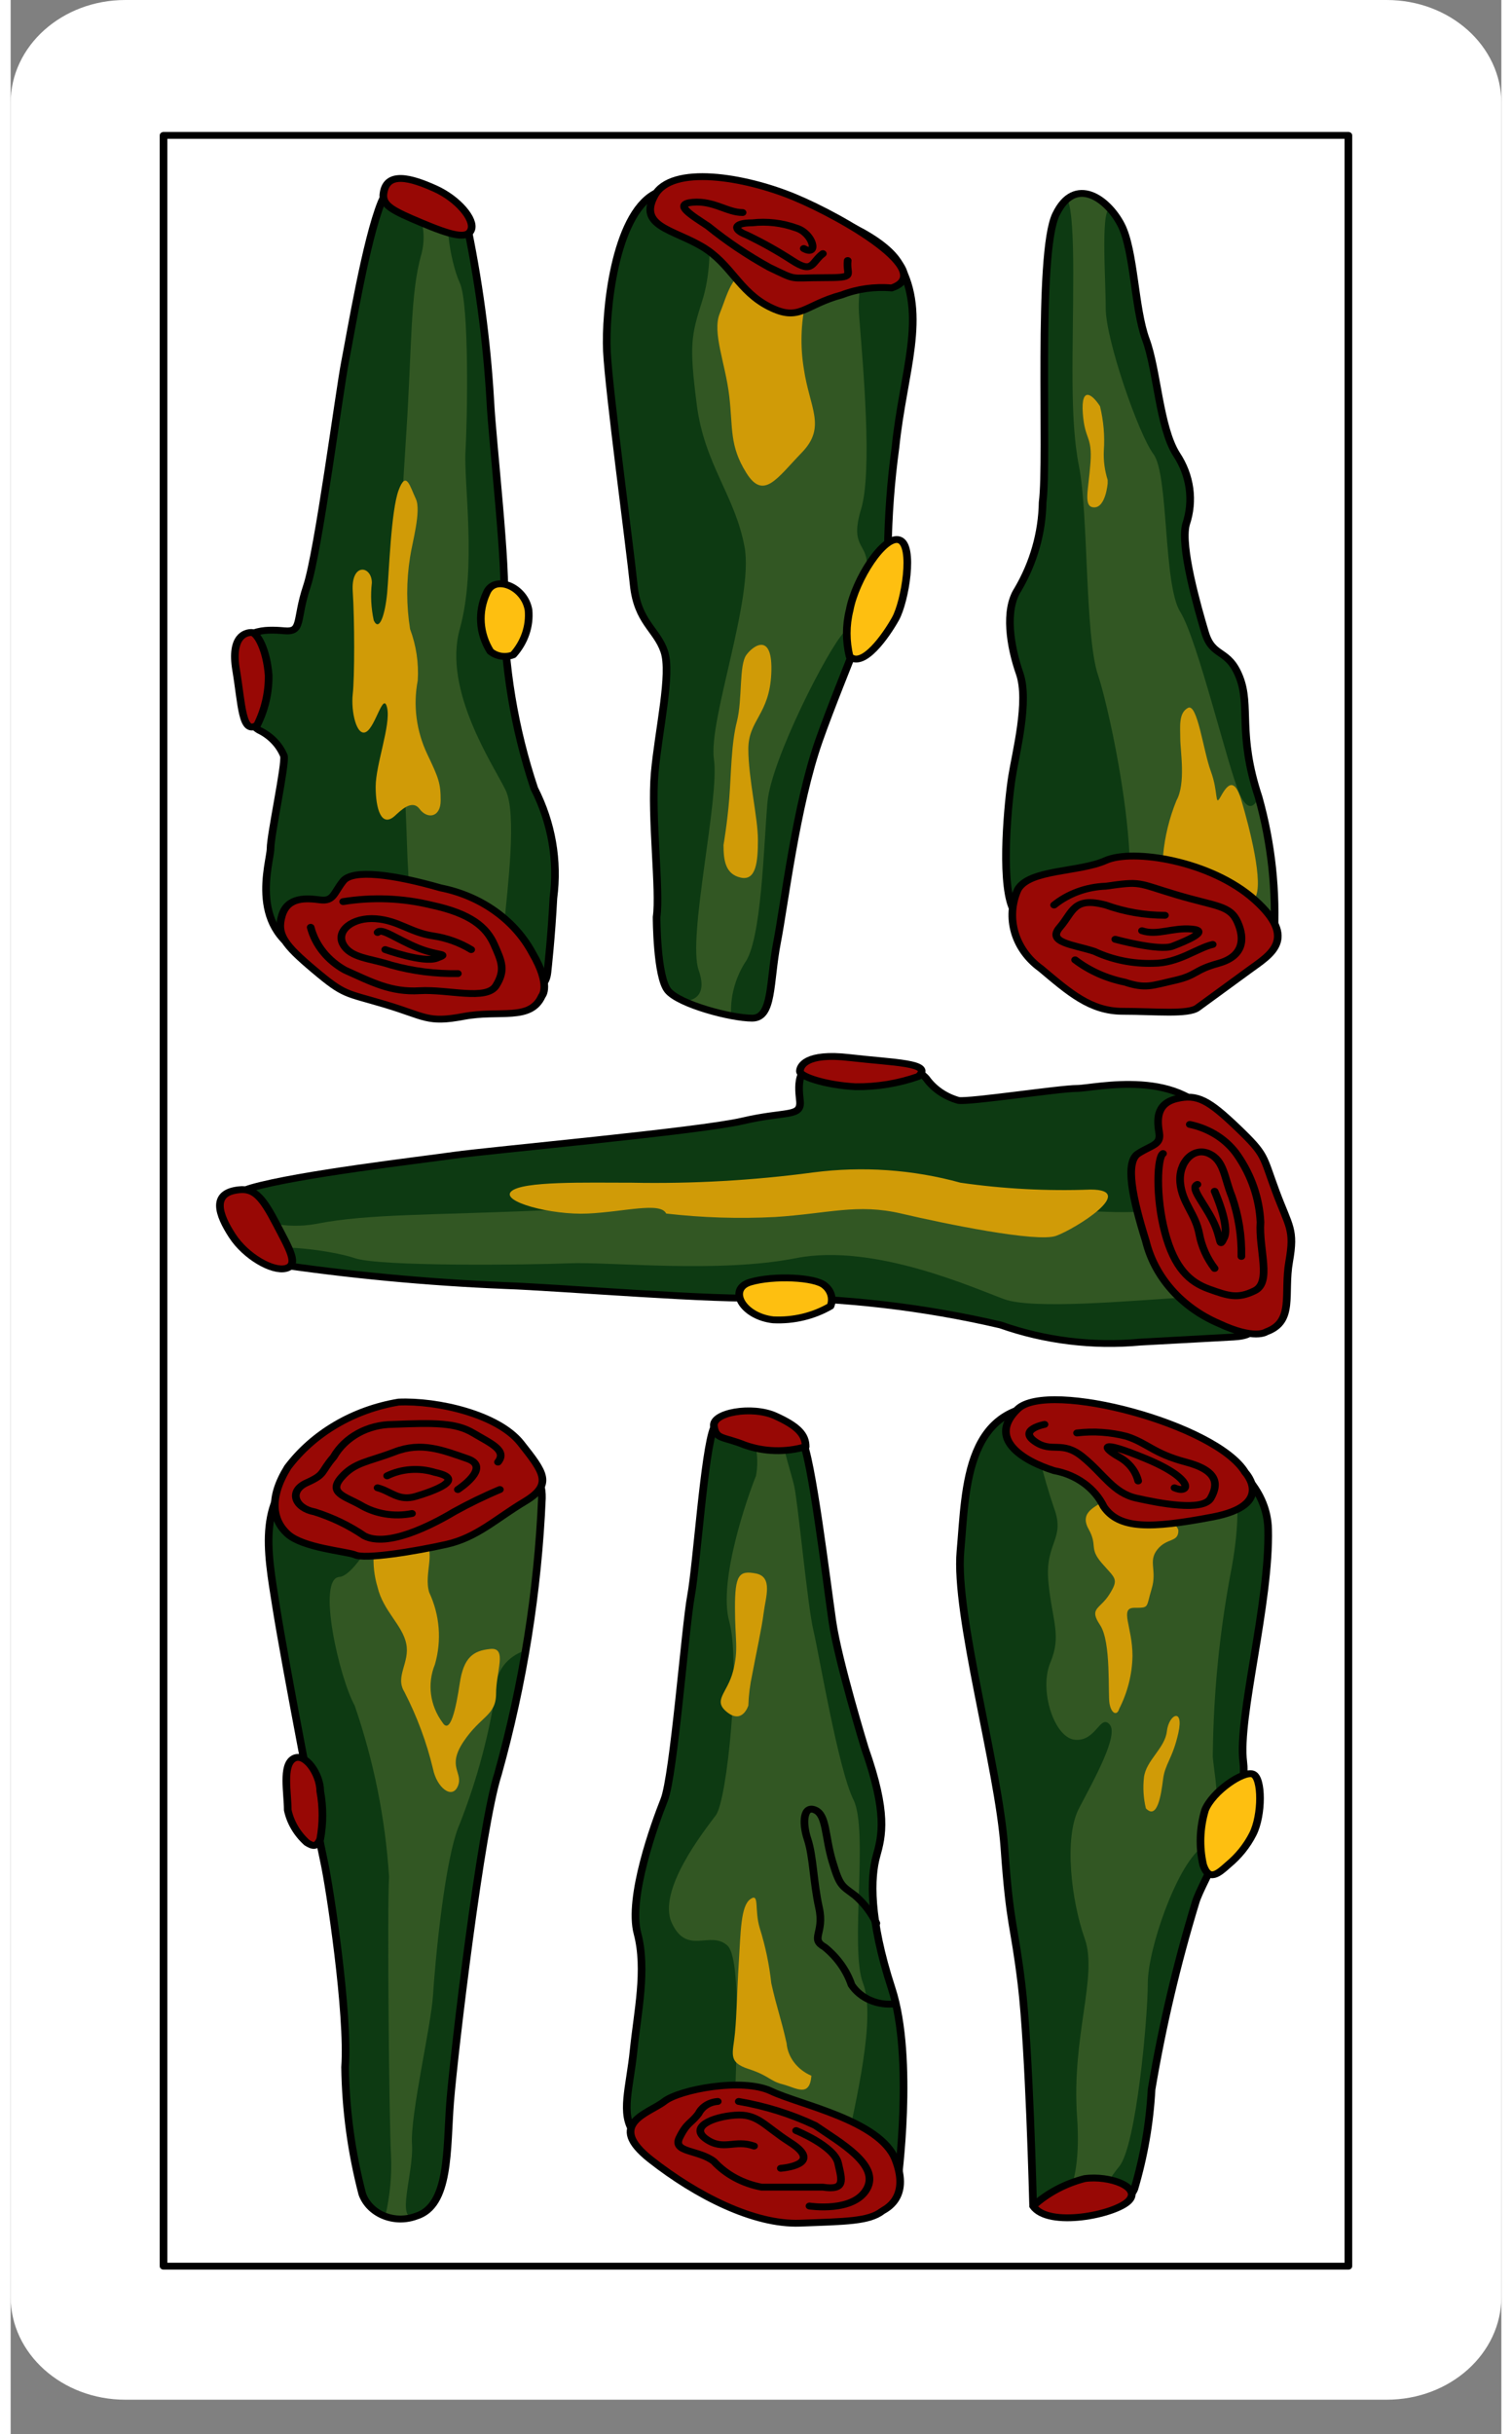 <?xml version="1.0" encoding="UTF-8"?>
<svg xmlns="http://www.w3.org/2000/svg" xmlns:xlink="http://www.w3.org/1999/xlink" width="261px" height="420px" viewBox="0 0 261 426" version="1.1">
<rect x="0" y="0" width="261" height="426" fill="#808080" stroke="none"/>
<g id="surface1">
<path style=" stroke:none;fill-rule:nonzero;fill:rgb(100%,100%,100%);fill-opacity:1;" d="M 20.078 0 L 240.922 0 C 252.012 0 261 8.059 261 18 L 261 402 C 261 411.941 252.012 420 240.922 420 L 20.078 420 C 8.988 420 0 411.941 0 402 L 0 18 C 0 8.059 8.988 0 20.078 0 Z M 20.078 0 "/>
<path style=" stroke:none;fill-rule:nonzero;fill:rgb(19.608%,34.118%,13.725%);fill-opacity:1;" d="M 179.02 385.801 C 179.02 385.801 178.352 358.5 177.012 347.398 C 175.672 336.301 175.004 337.5 174 323.398 C 172.996 309.301 165.301 282.602 166.305 271.5 C 167.309 260.398 166.973 244.5 184.039 246 C 201.105 247.5 219.844 254.699 220.176 267.602 C 220.512 280.5 214.824 300.602 215.828 308.398 C 216.832 316.199 208.465 329.398 207.461 333 C 204.188 343.758 201.621 354.676 199.766 365.699 C 199.449 371.578 198.441 377.41 196.754 383.102 C 195.75 385.801 188.387 390 179.02 385.801 Z M 179.02 385.801 "/>
<path style=" stroke:none;fill-rule:nonzero;fill:rgb(5.098%,22.745%,7.059%);fill-opacity:1;" d="M 191.066 387 C 193.406 385.199 196.086 384.602 196.754 383.102 C 198.441 377.41 199.449 371.578 199.766 365.699 C 201.621 354.676 204.188 343.758 207.461 333 C 208.465 329.398 217.164 315.898 215.828 308.398 C 214.488 300.898 220.848 280.5 220.176 267.602 C 219.875 262.727 217.18 258.223 212.816 255.301 C 212.816 255.301 216.496 259.199 213.82 274.199 C 211.688 285.199 210.57 296.336 210.473 307.5 C 210.809 311.398 212.816 320.102 208.465 323.398 C 204.117 326.699 199.098 341.102 199.098 347.102 C 199.098 353.102 197.09 375.602 194.078 379.199 C 191.066 382.801 188.723 388.5 191.066 387 Z M 178.352 246.301 C 167.309 248.398 167.641 261.602 166.305 271.5 C 164.965 281.398 172.996 309.602 174 323.398 C 175.004 337.199 175.672 336.301 177.012 347.398 C 178.352 358.5 179.02 385.801 179.02 385.801 L 183.035 387 C 183.035 387 187.719 384.602 186.715 370.5 C 185.711 356.398 190.395 345.898 188.055 339.301 C 185.711 332.699 184.375 321.602 187.051 316.5 C 189.727 311.398 194.078 303.602 192.402 301.801 C 190.73 300 190.062 304.801 186.379 304.5 C 182.699 304.199 180.023 295.801 182.031 291 C 184.039 286.199 182.367 283.801 181.695 276.898 C 181.027 270 184.707 269.398 182.699 264 C 180.738 258.211 179.285 252.293 178.352 246.301 Z M 178.352 246.301 "/>
<path style="fill:none;stroke-width:0.4;stroke-linecap:round;stroke-linejoin:round;stroke:rgb(0%,0%,0%);stroke-opacity:1;stroke-miterlimit:4;" d="M 53.5 128.6 C 53.5 128.6 53.3 119.5 52.9 115.799 C 52.5 112.1 52.3 112.5 52 107.799 C 51.7 103.1 49.4 94.201 49.7 90.5 C 50 86.799 49.9 81.5 55 82 C 60.1 82.5 65.7 84.9 65.8 89.201 C 65.9 93.5 64.2 100.201 64.5 102.799 C 64.8 105.4 62.3 109.799 62 111 C 61.022 114.586 60.255 118.225 59.7 121.9 C 59.606 123.859 59.304 125.803 58.8 127.701 C 58.5 128.6 56.299 130 53.5 128.6 Z M 53.5 128.6 " transform="matrix(3.346,0,0,3,0,0)"/>
<path style="fill-rule:nonzero;fill:rgb(59.608%,3.137%,1.961%);fill-opacity:1;stroke-width:0.4;stroke-linecap:round;stroke-linejoin:round;stroke:rgb(0%,0%,0%);stroke-opacity:1;stroke-miterlimit:4;" d="M 53.5 128.701 C 54.248 127.944 55.178 127.393 56.2 127.1 C 57.5 126.9 59.2 127.6 58.5 128.4 C 57.8 129.201 54.3 130 53.5 128.701 Z M 53.5 128.701 " transform="matrix(3.346,0,0,3,0,0)"/>
<path style="fill-rule:nonzero;fill:rgb(99.608%,74.902%,6.275%);fill-opacity:1;stroke-width:0.4;stroke-linecap:round;stroke-linejoin:round;stroke:rgb(0%,0%,0%);stroke-opacity:1;stroke-miterlimit:4;" d="M 62.4 108.799 C 62.185 107.74 62.22 106.645 62.499 105.6 C 62.9 104.5 64.5 103.299 65 103.5 C 65.5 103.701 65.5 105.9 65 107 C 64.691 107.681 64.249 108.293 63.7 108.799 C 63.2 109.299 62.7 109.799 62.4 108.799 Z M 62.4 108.799 " transform="matrix(3.346,0,0,3,0,0)"/>
<path style=" stroke:none;fill-rule:nonzero;fill:rgb(81.569%,60.784%,2.745%);fill-opacity:1;" d="M 194.078 299.102 C 195.57 296.18 196.367 293.012 196.418 289.801 C 196.418 284.699 194.078 281.398 196.754 281.398 C 199.43 281.398 198.762 281.398 199.766 278.102 C 200.77 274.801 199.098 273.301 200.77 271.199 C 202.441 269.102 204.449 270 204.449 267.898 C 204.449 265.801 193.406 261.301 191.734 262.5 C 190.062 263.699 187.051 264.602 188.723 267.602 C 190.395 270.602 188.723 270.898 191.066 273.602 C 193.406 276.301 194.078 276.301 192.402 279 C 190.73 281.699 188.723 281.398 190.73 284.398 C 192.738 287.398 192.07 296.398 192.402 298.199 C 192.738 300 193.742 300.301 194.078 299.102 Z M 198.762 316.5 C 198.336 314.727 198.223 312.906 198.426 311.102 C 198.762 308.102 202.109 306 202.441 303 C 202.777 300 205.453 298.801 204.449 303.301 C 203.445 307.801 202.109 308.699 201.773 311.398 C 201.438 314.102 200.77 318.602 198.762 316.5 Z M 198.762 316.5 "/>
<path style="fill-rule:nonzero;fill:rgb(59.608%,3.137%,1.961%);fill-opacity:1;stroke-width:0.4;stroke-linecap:round;stroke-linejoin:round;stroke:rgb(0%,0%,0%);stroke-opacity:1;stroke-miterlimit:4;" d="M 64.6 85.9 C 64.6 85.9 66.2 87.799 62.9 88.5 C 59.6 89.201 58 89.201 57.2 87.9 C 56.73 86.815 55.759 86.031 54.6 85.799 C 52.9 85.201 51.1 83.9 52.7 82.201 C 54.3 80.5 63.099 83.1 64.6 85.9 Z M 64.6 85.9 " transform="matrix(3.346,0,0,3,0,0)"/>
<path style="fill:none;stroke-width:0.4;stroke-linecap:round;stroke-linejoin:round;stroke:rgb(0%,0%,0%);stroke-opacity:1;stroke-miterlimit:4;" d="M 54.1 83.1 C 54.1 83.1 52.7 83.4 53.6 84.1 C 54.501 84.799 55 84 56.1 85 C 57.2 86 57.7 87.1 58.9 87.4 C 60.1 87.701 62.4 88.201 62.799 87.4 C 63.2 86.6 63.2 85.799 61.5 85.299 C 59.8 84.799 59.5 84.201 58.4 83.799 C 57.557 83.553 56.671 83.484 55.8 83.6 " transform="matrix(3.346,0,0,3,0,0)"/>
<path style="fill:none;stroke-width:0.4;stroke-linecap:round;stroke-linejoin:round;stroke:rgb(0%,0%,0%);stroke-opacity:1;stroke-miterlimit:4;" d="M 59 86.4 C 58.87 85.816 58.509 85.311 58 85 C 57.2 84.5 56.8 83.9 59.4 85.1 C 62 86.299 61.7 87.201 60.9 86.799 " transform="matrix(3.346,0,0,3,0,0)"/>
<path style=" stroke:none;fill-rule:nonzero;fill:rgb(19.608%,34.118%,13.725%);fill-opacity:1;" d="M 61.57 384 C 59.672 376.719 58.66 369.277 58.559 361.801 C 59.227 352.5 55.879 330.301 54.875 325.801 C 53.875 321.301 48.184 291.898 46.512 281.398 C 44.84 270.898 43.164 262.5 51.867 255.602 C 60.566 248.699 93.359 247.801 93.023 262.199 C 92.324 278.496 89.742 294.68 85.328 310.5 C 82.316 319.801 77.629 359.398 76.961 367.801 C 76.293 376.199 76.961 386.102 70.938 387.898 C 69.125 388.57 67.082 388.531 65.301 387.789 C 63.523 387.051 62.168 385.676 61.57 384 Z M 61.57 384 "/>
<path style=" stroke:none;fill-rule:nonzero;fill:rgb(5.098%,22.745%,7.059%);fill-opacity:1;" d="M 70.938 387.898 C 76.961 385.5 76.293 376.199 76.961 367.801 C 77.629 359.398 82.316 319.801 85.328 310.5 C 87.465 303.41 89.031 296.191 90.012 288.898 C 86.945 289.918 84.93 292.566 84.992 295.5 C 83.789 303.574 81.66 311.516 78.633 319.199 C 75.957 325.199 74.285 343.801 73.949 349.199 C 73.617 354.602 69.934 370.199 70.27 375.301 C 70.605 380.398 67.258 389.102 70.938 387.898 Z M 65.25 251.102 C 60.566 248.102 54.543 253.5 51.867 255.602 C 43.164 262.5 45.172 270.898 46.512 281.398 C 47.852 291.898 53.539 321 54.875 325.801 C 56.215 330.602 59.227 352.5 58.559 361.801 C 58.66 369.277 59.672 376.719 61.57 384 C 62.332 385.695 63.762 387.082 65.586 387.898 C 66.422 384.352 66.762 380.723 66.59 377.102 C 66.254 371.102 65.918 333.602 66.254 328.5 C 65.609 318.316 63.586 308.246 60.23 298.5 C 57.555 293.699 53.539 276.301 57.555 276 C 61.57 275.699 71.609 255.898 65.25 251.102 Z M 65.25 251.102 "/>
<path style="fill:none;stroke-width:0.4;stroke-linecap:round;stroke-linejoin:round;stroke:rgb(0%,0%,0%);stroke-opacity:1;stroke-miterlimit:4;" d="M 18.4 128 C 17.833 125.573 17.531 123.092 17.5 120.6 C 17.7 117.5 16.699 110.1 16.399 108.6 C 16.101 107.1 14.4 97.299 13.9 93.799 C 13.4 90.299 12.9 87.5 15.501 85.201 C 18.1 82.9 27.901 82.6 27.8 87.4 C 27.591 92.832 26.82 98.227 25.5 103.5 C 24.6 106.6 23.199 119.799 23 122.6 C 22.8 125.4 23 128.701 21.2 129.299 C 20.658 129.523 20.048 129.51 19.515 129.263 C 18.984 129.017 18.579 128.559 18.4 128 Z M 18.4 128 " transform="matrix(3.346,0,0,3,0,0)"/>
<path style="fill-rule:nonzero;fill:rgb(59.608%,3.137%,1.961%);fill-opacity:1;stroke-width:0.4;stroke-linecap:round;stroke-linejoin:round;stroke:rgb(0%,0%,0%);stroke-opacity:1;stroke-miterlimit:4;" d="M 15.501 107.5 C 14.986 106.979 14.638 106.318 14.5 105.6 C 14.5 104.6 14.2 103 14.8 102.6 C 15.4 102.201 16.2 103.5 16.2 104.5 C 16.353 105.427 16.353 106.372 16.2 107.299 C 16 107.799 15.801 107.701 15.501 107.5 Z M 15.501 107.5 " transform="matrix(3.346,0,0,3,0,0)"/>
<path style=" stroke:none;fill-rule:nonzero;fill:rgb(81.569%,60.784%,2.745%);fill-opacity:1;" d="M 63.578 271.801 C 63.43 273.82 63.656 275.848 64.246 277.801 C 65.25 282 68.598 284.398 69.266 287.699 C 69.934 291 67.258 293.398 68.93 296.102 C 71.152 300.422 72.836 304.949 73.949 309.602 C 74.621 312.898 77.297 315 78.301 312.602 C 79.305 310.199 76.293 309.301 79.305 304.801 C 82.316 300.301 84.992 300.301 84.992 296.398 C 84.992 292.5 87 288.301 83.988 288.602 C 80.977 288.898 79.305 290.102 78.633 294.602 C 77.965 299.102 76.961 303.602 75.625 301.5 C 73.398 298.484 72.902 294.699 74.285 291.301 C 75.492 287.113 75.141 282.688 73.281 278.699 C 72.277 275.398 74.621 271.5 72.277 269.398 C 70.969 268.102 68.941 267.598 67.074 268.113 C 65.207 268.629 63.844 270.066 63.578 271.801 Z M 63.578 271.801 "/>
<path style="fill-rule:nonzero;fill:rgb(59.608%,3.137%,1.961%);fill-opacity:1;stroke-width:0.4;stroke-linecap:round;stroke-linejoin:round;stroke:rgb(0%,0%,0%);stroke-opacity:1;stroke-miterlimit:4;" d="M 18 90.701 C 17.5 90.5 15.3 90.299 14.5 89.5 C 13.7 88.701 13.5 87.4 14.5 85.6 C 15.848 83.609 17.937 82.241 20.3 81.799 C 22.301 81.701 25.5 82.5 26.7 84.201 C 27.901 85.9 28.4 86.6 26.9 87.6 C 25.4 88.6 24.4 89.701 22.8 90.1 C 21.2 90.5 18.5 91 18 90.701 Z M 18 90.701 " transform="matrix(3.346,0,0,3,0,0)"/>
<path style="fill:none;stroke-width:0.4;stroke-linecap:round;stroke-linejoin:round;stroke:rgb(0%,0%,0%);stroke-opacity:1;stroke-miterlimit:4;" d="M 25.6 86.9 C 24.775 87.286 23.975 87.721 23.199 88.201 C 22.001 89 19.7 90.299 18.5 89.6 C 17.712 89.001 16.835 88.529 15.9 88.201 C 14.901 88 14.5 87 15.501 86.5 C 16.5 86 16.2 85.9 16.9 85 C 17.498 83.837 18.693 83.104 20 83.1 C 22.2 83 23.3 83 24.2 83.6 C 25.1 84.201 26 84.6 25.5 85.299 " transform="matrix(3.346,0,0,3,0,0)"/>
<path style="fill:none;stroke-width:0.4;stroke-linecap:round;stroke-linejoin:round;stroke:rgb(0%,0%,0%);stroke-opacity:1;stroke-miterlimit:4;" d="M 23.4 86.9 C 23.4 86.9 25.2 85.6 23.9 85.1 C 22.601 84.6 21.5 84.1 20.1 84.701 C 18.7 85.299 18 85.299 17.299 86.201 C 16.6 87.1 17.5 87.299 18.3 87.799 C 19.094 88.328 20.07 88.508 21 88.299 " transform="matrix(3.346,0,0,3,0,0)"/>
<path style="fill:none;stroke-width:0.4;stroke-linecap:round;stroke-linejoin:round;stroke:rgb(0%,0%,0%);stroke-opacity:1;stroke-miterlimit:4;" d="M 19.2 86.799 C 19.9 87 20.3 87.6 21.2 87.299 C 22.1 87 23.9 86.299 22.2 85.9 C 21.376 85.612 20.468 85.684 19.7 86.1 " transform="matrix(3.346,0,0,3,0,0)"/>
<path style=" stroke:none;fill-rule:nonzero;fill:rgb(19.608%,34.118%,13.725%);fill-opacity:1;" d="M 155.262 382.199 C 155.262 382.199 158.273 360.301 154.258 348 C 150.242 335.699 150.578 328.5 151.582 324.898 C 152.586 321.301 153.59 317.398 149.574 306 C 149.574 306 144.887 290.699 143.883 283.801 C 142.879 276.898 140.203 254.699 138.531 252 C 136.859 249.301 124.812 246 123.137 249.898 C 121.465 253.801 120.125 273.898 119.125 279.301 C 118.121 284.699 116.113 310.801 114.438 315 C 112.766 319.199 108.082 332.102 109.754 338.398 C 111.426 344.699 109.754 352.199 109.086 358.801 C 108.414 365.398 106.742 369.898 109.086 373.199 C 111.426 376.5 143.883 389.102 155.262 382.199 Z M 155.262 382.199 "/>
<path style=" stroke:none;fill-rule:nonzero;fill:rgb(5.098%,22.745%,7.059%);fill-opacity:1;" d="M 127.152 381 C 119.125 375.898 110.09 374.699 109.086 373.199 C 108.082 371.699 108.082 365.398 109.086 358.801 C 110.09 352.199 111.762 345 109.754 338.398 C 107.746 331.801 112.766 318.898 114.438 315 C 116.113 311.102 117.785 285 119.125 279.301 C 120.461 273.602 121.129 253.801 123.137 249.898 C 125.145 246 126.484 246.301 128.156 248.102 C 130.332 251.117 131.164 254.758 130.5 258.301 C 129.16 261.602 123.809 276.602 125.816 283.801 C 127.824 291 125.48 315 123.473 317.699 C 121.465 320.398 113.102 330.898 115.777 336.602 C 118.453 342.301 122.469 337.801 125.48 340.5 C 128.492 343.199 126.484 367.801 126.82 371.398 C 127.152 375 129.16 382.5 127.152 381 Z M 135.52 249.898 C 136.523 248.699 137.863 251.102 138.531 252 C 139.199 252.898 143.215 277.199 143.883 283.801 C 144.555 290.398 149.574 306 149.574 306 C 153.59 317.398 152.586 321.602 151.582 324.898 C 150.578 328.199 150.578 335.699 154.258 348 C 157.938 360.301 155.262 382.199 155.262 382.199 C 152.199 383.727 148.723 384.457 145.223 384.301 C 145.223 384.301 144.555 384.301 146.227 376.199 C 147.898 368.102 151.582 353.102 149.238 347.102 C 146.895 341.102 150.242 320.398 147.566 315 C 144.887 309.602 141.543 289.5 140.539 285.301 C 139.535 281.102 137.863 263.102 137.191 260.102 C 136.523 257.102 134.18 250.801 135.52 249.898 Z M 135.52 249.898 "/>
<path style="fill:none;stroke-width:0.4;stroke-linecap:round;stroke-linejoin:round;stroke:rgb(0%,0%,0%);stroke-opacity:1;stroke-miterlimit:4;" d="M 46.4 127.4 C 46.4 127.4 47.3 120.1 46.1 116 C 44.9 111.9 45 109.5 45.3 108.299 C 45.6 107.1 45.9 105.799 44.7 102 C 44.7 102 43.299 96.9 42.999 94.6 C 42.699 92.299 41.9 84.9 41.4 84 C 40.901 83.1 37.3 82 36.799 83.299 C 36.3 84.6 35.899 91.299 35.601 93.1 C 35.301 94.9 34.701 103.6 34.2 105 C 33.7 106.4 32.3 110.701 32.8 112.799 C 33.3 114.9 32.8 117.4 32.6 119.6 C 32.4 121.799 31.9 123.299 32.6 124.4 C 33.3 125.5 42.999 129.701 46.4 127.4 Z M 46.4 127.4 " transform="matrix(3.346,0,0,3,0,0)"/>
<path style="fill-rule:nonzero;fill:rgb(59.608%,3.137%,1.961%);fill-opacity:1;stroke-width:0.4;stroke-linecap:round;stroke-linejoin:round;stroke:rgb(0%,0%,0%);stroke-opacity:1;stroke-miterlimit:4;" d="M 41.6 84.4 C 40.555 84.742 39.423 84.707 38.4 84.299 C 37.3 83.799 36.9 84 36.799 83.201 C 36.7 82.4 38.8 82 40 82.6 C 41.201 83.201 41.6 83.701 41.6 84.4 Z M 41.6 84.4 " transform="matrix(3.346,0,0,3,0,0)"/>
<path style="fill:none;stroke-width:0.4;stroke-linecap:round;stroke-linejoin:round;stroke:rgb(0%,0%,0%);stroke-opacity:1;stroke-miterlimit:4;" d="M 46.3 116.9 C 45.382 117.031 44.475 116.596 44 115.799 C 43.741 114.953 43.256 114.194 42.6 113.6 C 41.801 113.1 42.6 112.799 42.3 111.299 C 42 109.799 42 108.299 41.7 107.299 C 41.4 106.299 41.501 105.299 42.101 105.6 C 42.699 105.9 42.6 107.1 42.999 108.6 C 43.4 110.1 43.5 110 44.2 110.6 C 44.668 111.056 45.041 111.6 45.3 112.201 " transform="matrix(3.346,0,0,3,0,0)"/>
<path style=" stroke:none;fill-rule:nonzero;fill:rgb(81.569%,60.784%,2.745%);fill-opacity:1;" d="M 140.203 363.301 C 137.723 362.234 136.062 360.062 135.855 357.602 C 134.852 353.102 134.18 351.602 133.176 347.102 C 132.824 343.852 132.152 340.641 131.168 337.5 C 130.164 334.199 131.168 331.199 129.496 332.398 C 127.824 333.602 127.824 338.102 127.488 343.5 C 127.152 348.898 127.152 352.199 126.82 355.801 C 126.484 359.398 125.48 360.898 129.16 362.102 C 132.844 363.301 132.844 364.199 135.184 364.801 C 137.527 365.398 139.871 367.199 140.203 363.301 Z M 129.16 298.5 C 129.219 296.688 129.445 294.879 129.832 293.102 C 130.5 289.5 131.504 285 131.84 282.301 C 132.172 279.602 133.512 276 130.5 275.398 C 127.488 274.801 126.82 275.699 126.82 281.398 C 126.82 287.102 127.488 288.602 126.484 292.5 C 125.48 296.398 122.805 297.602 125.48 299.699 C 128.156 301.801 129.16 298.5 129.16 298.5 Z M 129.16 298.5 "/>
<path style="fill-rule:nonzero;fill:rgb(59.608%,3.137%,1.961%);fill-opacity:1;stroke-width:0.4;stroke-linecap:round;stroke-linejoin:round;stroke:rgb(0%,0%,0%);stroke-opacity:1;stroke-miterlimit:4;" d="M 45.6 129 C 45.7 128.9 47.1 128.299 46.3 126 C 45.5 123.701 41.3 122.799 39.8 122 C 38.3 121.201 35.001 121.9 34.2 122.6 C 33.4 123.299 31.1 123.9 33.5 126 C 35.899 128.1 38.9 129.799 41.3 129.701 C 43.7 129.6 44.9 129.6 45.6 129 Z M 45.6 129 " transform="matrix(3.346,0,0,3,0,0)"/>
<path style="fill:none;stroke-width:0.4;stroke-linecap:round;stroke-linejoin:round;stroke:rgb(0%,0%,0%);stroke-opacity:1;stroke-miterlimit:4;" d="M 41.801 128.701 C 41.801 128.701 44.1 129.1 44.8 127.701 C 45.5 126.299 43.4 125 42.101 124 C 40.843 123.337 39.495 122.866 38.1 122.6 " transform="matrix(3.346,0,0,3,0,0)"/>
<path style="fill:none;stroke-width:0.4;stroke-linecap:round;stroke-linejoin:round;stroke:rgb(0%,0%,0%);stroke-opacity:1;stroke-miterlimit:4;" d="M 41.1 124.299 C 41.1 124.299 43.1 125.201 43.299 126.201 C 43.5 127.201 43.7 127.799 42.5 127.6 L 39.3 127.6 C 38.321 127.398 37.439 126.87 36.799 126.1 C 36 125.4 34.6 125.6 35.001 124.701 C 35.4 123.799 35.601 123.9 36 123.299 C 36.181 122.902 36.564 122.634 37 122.6 " transform="matrix(3.346,0,0,3,0,0)"/>
<path style="fill:none;stroke-width:0.4;stroke-linecap:round;stroke-linejoin:round;stroke:rgb(0%,0%,0%);stroke-opacity:1;stroke-miterlimit:4;" d="M 40.3 126.5 C 41.201 126.4 42.2 126 40.8 125 C 39.4 124 39.1 123.299 37.9 123.4 C 36.7 123.5 35.5 124.1 36.4 124.799 C 37.3 125.5 37.9 124.799 38.9 125.201 " transform="matrix(3.346,0,0,3,0,0)"/>
<path style=" stroke:none;fill-rule:nonzero;fill:rgb(19.608%,34.118%,13.725%);fill-opacity:1;" d="M 221.18 164.398 C 221.684 156.027 220.781 147.633 218.504 139.5 C 214.824 128.398 217.164 123.602 215.156 118.5 C 213.148 113.398 210.473 115.199 209.133 110.699 C 207.797 106.199 204.785 95.699 205.789 91.801 C 207.191 87.672 206.582 83.203 204.117 79.5 C 201.105 74.699 200.77 64.801 198.762 59.398 C 196.754 54 196.754 43.801 194.41 39.301 C 192.07 34.801 186.379 30.602 183.035 37.5 C 179.688 44.398 181.695 80.398 180.691 87.898 C 180.605 93.234 179.117 98.477 176.344 103.199 C 174 106.801 175.004 113.102 176.676 117.898 C 178.352 122.699 176.008 131.699 175.34 135.898 C 174.668 140.102 173.332 153.602 175.34 158.699 C 177.348 163.801 213.82 172.199 221.18 164.398 Z M 221.18 164.398 "/>
<path style=" stroke:none;fill-rule:nonzero;fill:rgb(5.098%,22.745%,7.059%);fill-opacity:1;" d="M 191.398 165.301 C 185.055 166.176 178.742 163.578 175.34 158.699 C 173.332 153.602 175.004 140.398 175.34 135.898 C 175.672 131.398 178.016 122.398 176.676 117.898 C 175.34 113.398 174 106.801 176.344 103.199 C 179.117 98.477 180.605 93.234 180.691 87.898 C 181.695 80.398 179.688 44.398 183.035 37.5 C 183.305 36.48 183.883 35.543 184.707 34.801 C 184.707 34.801 186.047 33.602 186.047 47.699 C 186.047 61.801 185.375 73.199 187.051 81.602 C 188.723 90 188.055 111.301 190.395 118.199 C 192.738 125.102 201.105 163.801 191.398 165.301 Z M 192.738 36.602 C 193.613 37.309 194.199 38.258 194.41 39.301 C 196.754 43.801 197.09 54 198.762 59.398 C 200.434 64.801 201.105 74.699 204.117 79.5 C 206.582 83.203 207.191 87.672 205.789 91.801 C 204.785 95.699 207.797 106.199 209.133 110.699 C 210.473 115.199 212.816 113.398 215.156 118.5 C 217.5 123.602 214.824 128.398 218.504 139.5 C 218.504 139.5 217.164 143.398 215.156 138.898 C 213.148 134.398 207.797 111.898 204.785 107.102 C 201.773 102.301 202.777 83.102 200.102 79.5 C 197.422 75.898 191.734 59.398 191.734 54 C 191.734 48.602 190.73 35.398 192.738 36.602 Z M 192.738 36.602 "/>
<path style="fill:none;stroke-width:0.4;stroke-linecap:round;stroke-linejoin:round;stroke:rgb(0%,0%,0%);stroke-opacity:1;stroke-miterlimit:4;" d="M 66.1 54.799 C 66.25 52.009 65.981 49.211 65.3 46.5 C 64.2 42.799 64.9 41.201 64.3 39.5 C 63.7 37.799 62.9 38.4 62.499 36.9 C 62.1 35.4 61.2 31.9 61.5 30.6 C 61.919 29.224 61.737 27.734 61.001 26.5 C 60.1 24.9 60 21.6 59.4 19.799 C 58.8 18 58.8 14.6 58.1 13.1 C 57.4 11.6 55.699 10.201 54.7 12.5 C 53.7 14.799 54.3 26.799 54 29.299 C 53.974 31.078 53.529 32.826 52.7 34.4 C 52 35.6 52.3 37.701 52.8 39.299 C 53.3 40.9 52.6 43.9 52.4 45.299 C 52.2 46.701 51.8 51.201 52.4 52.9 C 53 54.6 63.9 57.4 66.1 54.799 Z M 66.1 54.799 " transform="matrix(3.346,0,0,3,0,0)"/>
<path style=" stroke:none;fill-rule:nonzero;fill:rgb(81.569%,60.784%,2.745%);fill-opacity:1;" d="M 201.773 149.699 C 202.074 146.422 202.859 143.191 204.117 140.102 C 205.789 137.102 204.785 131.398 204.785 129.301 C 204.785 127.199 204.449 124.801 206.125 123.898 C 207.797 123 208.801 131.398 210.137 135 C 211.477 138.602 210.809 141.301 211.812 139.5 C 212.816 137.699 214.152 135.602 215.492 140.102 C 216.832 144.602 219.508 154.801 217.836 157.199 M 192.07 84.602 L 192.07 84 C 191.547 82.344 191.32 80.621 191.398 78.898 C 191.582 76.285 191.355 73.66 190.73 71.102 C 189.391 69 187.383 67.5 187.719 72.301 C 188.055 77.102 189.391 76.199 189.059 81 C 188.723 85.801 187.719 88.801 189.727 88.801 C 191.734 88.801 192.07 84.602 192.07 84.602 Z M 192.07 84.602 "/>
<path style="fill-rule:nonzero;fill:rgb(59.608%,3.137%,1.961%);fill-opacity:1;stroke-width:0.4;stroke-linecap:round;stroke-linejoin:round;stroke:rgb(0%,0%,0%);stroke-opacity:1;stroke-miterlimit:4;" d="M 62.1 58.799 L 64.8 56.6 C 65.9 55.701 67.4 54.799 65.1 52.5 C 62.799 50.201 58.7 49.5 57.3 50.201 C 55.9 50.9 53.3 50.701 52.7 51.9 C 52.047 53.53 52.533 55.396 53.901 56.5 C 55.399 57.9 56.5 59 58.2 59 C 59.9 59 61.601 59.201 62.1 58.799 Z M 62.1 58.799 " transform="matrix(3.346,0,0,3,0,0)"/>
<path style="fill:none;stroke-width:0.4;stroke-linecap:round;stroke-linejoin:round;stroke:rgb(0%,0%,0%);stroke-opacity:1;stroke-miterlimit:4;" d="M 54.6 52.799 C 55.345 52.13 56.299 51.741 57.3 51.701 C 59.2 51.4 58.9 51.5 61.001 52.201 C 63.099 52.9 63.8 52.799 64.2 53.799 C 64.6 54.799 64.5 55.799 63.2 56.201 C 61.899 56.6 62.1 56.9 60.9 57.201 C 59.7 57.5 59.4 57.701 58.3 57.299 C 57.341 57.082 56.449 56.637 55.699 56 " transform="matrix(3.346,0,0,3,0,0)"/>
<path style="fill:none;stroke-width:0.4;stroke-linecap:round;stroke-linejoin:round;stroke:rgb(0%,0%,0%);stroke-opacity:1;stroke-miterlimit:4;" d="M 62.9 55.1 C 62.1 55.299 61.1 56.201 59.8 56.201 C 58.723 56.24 57.655 55.999 56.7 55.5 C 55.6 55.1 54.201 55 54.9 54.1 C 55.6 53.201 55.6 52.299 57.3 52.799 C 58.286 53.194 59.338 53.397 60.401 53.4 " transform="matrix(3.346,0,0,3,0,0)"/>
<path style="fill:none;stroke-width:0.4;stroke-linecap:round;stroke-linejoin:round;stroke:rgb(0%,0%,0%);stroke-opacity:1;stroke-miterlimit:4;" d="M 57.8 54.799 C 57.8 54.799 60.1 55.5 60.8 55.201 C 61.5 54.9 62.799 54.299 61.8 54.201 C 60.8 54.1 60 54.6 59.2 54.299 " transform="matrix(3.346,0,0,3,0,0)"/>
<path style=" stroke:none;fill-rule:nonzero;fill:rgb(19.608%,34.118%,13.725%);fill-opacity:1;" d="M 113.102 160.5 C 113.77 156 112.098 142.801 112.766 135.301 C 113.434 127.801 115.777 117.898 114.438 114 C 113.102 110.102 109.754 108.898 109.086 102.301 C 108.414 95.699 104.734 68.398 104.398 61.5 C 104.066 54.602 105.738 37.801 112.766 33.898 C 119.793 30 147.566 37.5 152.586 46.5 C 157.605 55.5 156.266 65.102 154.926 78.301 C 154.109 84.273 153.664 90.281 153.59 96.301 C 153.59 100.199 145.559 118.199 141.543 129.602 C 137.527 141 135.52 158.102 134.18 165 C 132.844 171.898 133.512 178.199 129.832 178.199 C 126.148 178.199 117.117 175.801 115.109 173.398 C 113.102 171 113.102 160.5 113.102 160.5 Z M 113.102 160.5 "/>
<path style=" stroke:none;fill-rule:nonzero;fill:rgb(5.098%,22.745%,7.059%);fill-opacity:1;" d="M 126.148 177.898 L 129.832 177.898 C 133.512 177.898 132.844 171.301 134.18 164.699 C 135.52 158.102 137.527 141 141.543 129.301 C 145.559 117.602 153.59 99.898 153.59 96 C 153.664 89.984 154.109 83.973 154.926 78 C 156.266 64.801 160.617 55.199 155.598 46.199 C 155.262 45.898 152.25 45.602 151.914 45 C 151.582 44.398 147.898 47.102 148.57 55.5 C 149.238 63.898 150.91 82.5 148.902 89.102 C 146.895 95.699 149.906 95.102 149.906 98.699 C 149.762 102.945 148.379 107.082 145.891 110.699 C 143.215 113.398 133.176 132.898 132.508 140.398 C 131.84 147.898 131.504 164.699 128.492 168.602 C 126.762 171.445 125.949 174.664 126.148 177.898 Z M 117.785 33 C 116.043 32.723 114.254 33.043 112.766 33.898 C 105.738 37.801 104.398 54.602 104.398 61.5 C 104.398 68.398 108.414 96 109.086 102.301 C 109.754 108.602 113.102 110.398 114.438 114 C 115.777 117.602 113.102 128.102 112.766 135.301 C 112.43 142.5 113.77 156 113.102 160.5 C 112.43 165 113.102 170.699 115.109 173.398 L 117.785 175.199 C 117.785 175.199 122.469 175.5 120.461 169.801 C 118.453 164.102 124.141 139.801 123.137 132.898 C 122.133 126 130.164 104.699 128.492 95.699 C 126.82 86.699 121.465 81.301 120.125 70.801 C 118.789 60.301 119.125 58.801 121.129 52.5 C 123.137 46.199 123.137 33.898 117.785 33 Z M 117.785 33 "/>
<path style="fill:none;stroke-width:0.4;stroke-linecap:round;stroke-linejoin:round;stroke:rgb(0%,0%,0%);stroke-opacity:1;stroke-miterlimit:4;" d="M 33.8 53.5 C 34 52 33.5 47.6 33.7 45.1 C 33.9 42.6 34.6 39.299 34.2 38 C 33.8 36.701 32.8 36.299 32.6 34.1 C 32.4 31.9 31.3 22.799 31.2 20.5 C 31.1 18.201 31.6 12.6 33.7 11.299 C 35.8 10 45 12.4 46.5 15.4 C 48.001 18.4 46.7 21.701 46.3 26.1 C 46.056 28.091 45.923 30.094 45.9 32.1 C 45.9 33.4 43.5 39.4 42.3 43.201 C 41.1 47 40.5 52.701 40.1 55 C 39.7 57.299 39.9 59.4 38.8 59.4 C 37.7 59.4 35.001 58.6 34.401 57.799 C 33.8 57 33.8 53.5 33.8 53.5 Z M 33.8 53.5 " transform="matrix(3.346,0,0,3,0,0)"/>
<path style="fill-rule:nonzero;fill:rgb(99.608%,74.902%,6.275%);fill-opacity:1;stroke-width:0.4;stroke-linecap:round;stroke-linejoin:round;stroke:rgb(0%,0%,0%);stroke-opacity:1;stroke-miterlimit:4;" d="M 43.9 38.299 C 43.702 37.411 43.702 36.49 43.9 35.6 C 44.2 33.799 45.7 31.201 46.5 31.5 C 47.3 31.799 46.8 35.1 46.3 36.1 C 45.8 37.1 44.6 39 43.9 38.299 Z M 43.9 38.299 " transform="matrix(3.346,0,0,3,0,0)"/>
<path style=" stroke:none;fill-rule:nonzero;fill:rgb(81.569%,60.784%,2.745%);fill-opacity:1;" d="M 124.812 147.898 C 124.812 147.898 125.48 144 125.816 139.801 C 126.148 135.602 126.148 130.199 127.152 126.301 C 128.156 122.398 127.488 116.398 128.828 114.602 C 130.164 112.801 133.512 110.699 133.176 117.898 C 132.844 125.102 129.16 126 129.16 131.102 C 129.16 136.199 130.836 143.102 130.836 147 C 130.836 150.898 130.5 154.199 127.824 153.602 C 125.145 153 124.812 150.602 124.812 147.898 Z M 139.199 52.801 C 138.348 56.656 138.234 60.613 138.867 64.5 C 139.871 71.398 142.879 74.699 138.531 79.199 C 134.18 83.699 131.84 87.602 128.828 82.801 C 125.816 78 126.484 75 125.816 69.301 C 125.145 63.602 122.805 58.199 124.141 54.898 C 125.48 51.602 126.148 48 129.496 47.102 C 132.844 46.199 139.199 52.801 139.199 52.801 Z M 139.199 52.801 "/>
<path style="fill-rule:nonzero;fill:rgb(59.608%,3.137%,1.961%);fill-opacity:1;stroke-width:0.4;stroke-linecap:round;stroke-linejoin:round;stroke:rgb(0%,0%,0%);stroke-opacity:1;stroke-miterlimit:4;" d="M 46.1 16.799 C 45.214 16.712 44.32 16.85 43.5 17.201 C 41.501 17.799 41.3 18.799 39.7 17.9 C 38.1 17 37.7 15.4 36.199 14.4 C 34.701 13.4 32.8 13.201 33.7 11.4 C 34.6 9.6 38.4 10.299 41 11.5 C 43.599 12.701 48.5 15.9 46.1 16.799 Z M 46.1 16.799 " transform="matrix(3.346,0,0,3,0,0)"/>
<path style="fill:none;stroke-width:0.4;stroke-linecap:round;stroke-linejoin:round;stroke:rgb(0%,0%,0%);stroke-opacity:1;stroke-miterlimit:4;" d="M 43.8 15.201 C 43.7 16.1 44.3 16.201 42.5 16.201 C 40.7 16.201 41.201 16.4 39.7 15.6 C 38.562 14.9 37.491 14.096 36.499 13.201 C 35.7 12.6 34.6 11.9 35.7 11.799 C 36.799 11.701 37.5 12.4 38.3 12.4 " transform="matrix(3.346,0,0,3,0,0)"/>
<path style="fill:none;stroke-width:0.4;stroke-linecap:round;stroke-linejoin:round;stroke:rgb(0%,0%,0%);stroke-opacity:1;stroke-miterlimit:4;" d="M 42.5 14.799 C 41.9 15.299 42 16 40.901 15.201 C 40.136 14.646 39.334 14.145 38.5 13.701 C 37.8 13.4 37.8 13 38.8 13 C 39.58 12.902 40.372 13.005 41.1 13.299 C 42 13.6 42.3 15 41.501 14.5 " transform="matrix(3.346,0,0,3,0,0)"/>
<path style=" stroke:none;fill-rule:nonzero;fill:rgb(19.608%,34.118%,13.725%);fill-opacity:1;" d="M 94.027 169.801 C 94.027 169.801 94.695 163.801 95.031 157.199 C 95.898 150.645 94.742 144.004 91.684 138 C 88.18 127.484 86.375 116.574 86.332 105.602 C 87 100.199 84.324 77.102 83.988 70.199 C 83.363 59.422 81.91 48.699 79.637 38.102 C 78.301 35.699 67.594 28.801 64.914 35.398 C 62.238 42 59.562 58.199 58.559 63.301 C 57.555 68.398 53.875 96.602 51.867 102.602 C 49.859 108.602 51.195 110.699 47.852 110.398 C 44.504 110.102 40.152 110.102 39.82 114.898 C 39.484 119.699 40.488 126 43.5 127.801 C 45.516 128.773 47.062 130.375 47.852 132.301 C 48.184 133.801 45.508 146.102 45.508 148.5 C 45.508 150.898 41.156 163.199 52.871 167.699 C 64.582 172.199 75.289 175.5 83.32 174 C 91.352 172.5 93.023 172.199 94.027 169.801 Z M 94.027 169.801 "/>
<path style=" stroke:none;fill-rule:nonzero;fill:rgb(5.098%,22.745%,7.059%);fill-opacity:1;" d="M 63.242 171.301 L 52.871 167.699 C 41.156 163.199 45.508 150.602 45.508 148.5 C 45.508 146.398 48.184 133.801 47.852 132.301 C 47.062 130.375 45.516 128.773 43.5 127.801 C 40.488 126 39.82 119.398 39.82 114.898 C 39.82 110.398 44.504 110.398 47.852 110.398 C 51.195 110.398 49.859 108.602 51.867 102.602 C 53.875 96.602 57.555 68.398 58.559 63.301 C 59.562 58.199 62.238 41.699 64.914 35.398 C 65.309 33.973 66.637 32.902 68.262 32.699 C 71.645 35.777 73.035 40.191 71.941 44.398 C 69.934 51.301 70.27 60.602 69.266 75.898 C 68.262 91.199 66.59 120.898 67.926 128.102 C 69.266 135.301 69.266 147.602 69.602 152.398 C 69.934 157.199 68.93 173.102 63.242 171.301 Z M 77.965 36.301 C 78.969 36.602 79.305 37.801 79.637 38.102 C 81.91 48.699 83.363 59.422 83.988 70.199 C 84.324 77.102 87 100.199 86.332 105.602 C 86.375 116.574 88.18 127.484 91.684 138 C 94.742 144.004 95.898 150.645 95.031 157.199 C 94.695 163.801 94.027 169.801 94.027 169.801 C 94.027 169.801 91.352 172.801 84.992 174 C 84.992 174 85.66 169.801 86.332 162.602 C 87 155.398 88.672 142.5 86.664 138.301 C 84.656 134.102 75.625 120.898 78.633 110.102 C 81.645 99.301 79.305 84.602 79.637 78.898 C 79.973 73.199 80.309 53.102 78.633 49.5 C 76.961 45.898 75.289 36 77.965 36.301 Z M 77.965 36.301 "/>
<path style="fill:none;stroke-width:0.4;stroke-linecap:round;stroke-linejoin:round;stroke:rgb(0%,0%,0%);stroke-opacity:1;stroke-miterlimit:4;" d="M 28.1 56.6 C 28.1 56.6 28.3 54.6 28.4 52.4 C 28.659 50.215 28.314 48.001 27.4 46 C 26.353 42.495 25.813 38.858 25.8 35.201 C 26 33.4 25.2 25.701 25.1 23.4 C 24.913 19.807 24.479 16.233 23.799 12.701 C 23.4 11.9 20.2 9.6 19.4 11.799 C 18.6 14 17.8 19.4 17.5 21.1 C 17.2 22.799 16.101 32.201 15.501 34.201 C 14.901 36.201 15.3 36.9 14.3 36.799 C 13.3 36.701 12 36.701 11.9 38.299 C 11.8 39.9 12.1 42 13 42.6 C 13.602 42.924 14.065 43.458 14.3 44.1 C 14.4 44.6 13.6 48.701 13.6 49.5 C 13.6 50.299 12.3 54.4 15.801 55.9 C 19.3 57.4 22.5 58.5 24.9 58 C 27.3 57.5 28 58 28.1 56.6 Z M 28.1 56.6 " transform="matrix(3.346,0,0,3,0,0)"/>
<path style="fill-rule:nonzero;fill:rgb(99.608%,74.902%,6.275%);fill-opacity:1;stroke-width:0.4;stroke-linecap:round;stroke-linejoin:round;stroke:rgb(0%,0%,0%);stroke-opacity:1;stroke-miterlimit:4;" d="M 26.3 38.201 C 26.887 37.466 27.173 36.536 27.1 35.6 C 26.9 34.201 25.3 33.5 24.9 34.6 C 24.443 35.704 24.516 36.957 25.1 38 C 25.423 38.302 25.896 38.38 26.3 38.201 Z M 26.3 38.201 " transform="matrix(3.346,0,0,3,0,0)"/>
<path style="fill-rule:nonzero;fill:rgb(59.608%,3.137%,1.961%);fill-opacity:1;stroke-width:0.4;stroke-linecap:round;stroke-linejoin:round;stroke:rgb(0%,0%,0%);stroke-opacity:1;stroke-miterlimit:4;" d="M 12.9 42.299 C 13.307 41.388 13.512 40.398 13.5 39.4 C 13.4 37.9 12.9 36.9 12.6 36.9 C 12.3 36.9 11.5 37.1 11.8 39.1 C 12.1 41.1 12.1 42.9 12.9 42.299 Z M 19.5 11.4 C 19.5 12 20 12.299 21.5 13 C 23 13.701 23.9 14 24.099 13.4 C 24.3 12.799 23.4 11.6 22.2 11 C 21 10.4 19.6 9.9 19.5 11.4 Z M 19.5 11.4 " transform="matrix(3.346,0,0,3,0,0)"/>
<path style=" stroke:none;fill-rule:nonzero;fill:rgb(81.569%,60.784%,2.745%);fill-opacity:1;" d="M 67.258 142.801 C 68.262 141.898 70.27 139.801 71.609 141.602 C 72.945 143.398 75.289 143.102 75.289 140.102 C 75.289 137.102 74.953 136.199 72.945 132 C 71.023 127.934 70.441 123.453 71.273 119.102 C 71.469 116.051 71.016 112.996 69.934 110.102 C 69.266 105.922 69.266 101.68 69.934 97.5 C 70.27 95.102 71.941 89.398 70.938 87.301 C 69.934 85.199 69.266 82.199 67.926 85.801 C 66.59 89.398 66.254 100.199 65.918 103.801 C 65.586 107.398 64.582 110.699 63.578 108.602 C 63.105 106.426 62.992 104.203 63.242 102 C 63.242 99 59.562 98.398 59.895 103.5 C 60.23 108.602 60.23 118.5 59.895 121.5 C 59.562 124.5 60.566 129 62.238 128.102 C 63.91 127.199 65.25 120.898 65.918 123.898 C 66.59 126.898 63.91 133.801 63.91 137.699 C 63.91 141.602 64.914 144.898 67.258 142.801 Z M 67.258 142.801 "/>
<path style="fill-rule:nonzero;fill:rgb(59.608%,3.137%,1.961%);fill-opacity:1;stroke-width:0.4;stroke-linecap:round;stroke-linejoin:round;stroke:rgb(0%,0%,0%);stroke-opacity:1;stroke-miterlimit:4;" d="M 27.8 58.1 C 27.8 58.1 28.3 57.5 27.3 55.6 C 26.368 53.664 24.598 52.263 22.5 51.799 C 20 51 17.9 50.701 17.4 51.4 C 16.9 52.1 16.9 52.6 16.2 52.5 C 15.501 52.4 14.5 52.299 14.2 53.4 C 13.9 54.5 14.3 55.1 15.9 56.6 C 17.5 58.1 17.5 57.9 19.6 58.6 C 21.701 59.299 21.8 59.701 23.7 59.299 C 25.6 58.9 27.2 59.6 27.8 58.1 Z M 27.8 58.1 " transform="matrix(3.346,0,0,3,0,0)"/>
<path style="fill:none;stroke-width:0.4;stroke-linecap:round;stroke-linejoin:round;stroke:rgb(0%,0%,0%);stroke-opacity:1;stroke-miterlimit:4;" d="M 15.7 54.1 C 15.942 55.141 16.591 56.04 17.5 56.6 C 18.9 57.299 19.9 57.9 21.401 57.799 C 22.899 57.701 24.9 58.4 25.4 57.5 C 25.9 56.6 25.7 56.1 25.3 55.1 C 24.9 54.1 24.099 53.299 22.001 52.799 C 20.5 52.393 18.929 52.326 17.4 52.6 " transform="matrix(3.346,0,0,3,0,0)"/>
<path style="fill:none;stroke-width:0.4;stroke-linecap:round;stroke-linejoin:round;stroke:rgb(0%,0%,0%);stroke-opacity:1;stroke-miterlimit:4;" d="M 23.4 56.799 C 22.214 56.823 21.032 56.654 19.9 56.299 C 18.8 55.9 17.8 55.9 17.4 55.1 C 16.999 54.299 17.9 53.5 19.1 53.6 C 20.3 53.701 20.9 54.4 22.1 54.6 C 22.817 54.719 23.499 54.991 24.099 55.4 " transform="matrix(3.346,0,0,3,0,0)"/>
<path style="fill:none;stroke-width:0.4;stroke-linecap:round;stroke-linejoin:round;stroke:rgb(0%,0%,0%);stroke-opacity:1;stroke-miterlimit:4;" d="M 19.6 55.4 C 19.6 55.4 21.6 56.201 22.301 55.9 C 23 55.6 22.4 55.799 21.3 55.299 C 20.2 54.799 19.4 54.1 19.2 54.4 " transform="matrix(3.346,0,0,3,0,0)"/>
<path style=" stroke:none;fill-rule:nonzero;fill:rgb(19.608%,34.118%,13.725%);fill-opacity:1;" d="M 214.152 234 L 197.758 234.898 C 189.465 235.664 181.09 234.633 173.332 231.898 C 159.781 228.742 145.84 227.129 131.84 227.102 C 124.812 227.699 95.699 225.301 86.664 225 C 72.871 224.438 59.129 223.133 45.508 221.102 C 42.496 219.898 33.797 210.301 42.16 207.898 C 50.527 205.5 71.273 203.102 77.629 202.199 C 83.988 201.301 120.461 198 128.156 196.199 C 135.855 194.398 138.531 195.602 138.195 192.602 C 137.863 189.602 137.527 185.699 143.551 185.398 C 149.574 185.102 157.938 186 160.281 188.699 C 161.602 190.562 163.617 191.945 165.969 192.602 C 167.977 192.898 183.703 190.5 186.715 190.5 C 189.727 190.5 205.453 186.602 211.141 197.102 C 216.832 207.602 221.18 217.199 219.508 224.398 C 217.836 231.602 216.832 233.102 214.152 234 Z M 214.152 234 "/>
<path style=" stroke:none;fill-rule:nonzero;fill:rgb(5.098%,22.745%,7.059%);fill-opacity:1;" d="M 215.828 206.398 C 214.488 203.398 212.816 200.398 211.141 197.102 C 205.453 186.602 189.727 190.5 186.715 190.5 C 183.703 190.5 167.977 192.898 165.969 192.602 C 163.617 191.945 161.602 190.562 160.281 188.699 C 157.938 186 149.574 185.398 143.551 185.398 C 137.527 185.398 137.863 189.602 138.195 192.602 C 138.531 195.602 135.855 194.398 128.156 196.199 C 120.461 198 83.988 201.301 77.629 202.199 C 71.273 203.102 50.191 205.5 42.16 207.898 C 39.82 208.5 38.816 209.398 38.48 210.898 C 42.691 213.973 48.223 215.184 53.539 214.199 C 62.574 212.398 74.285 212.699 94.027 211.801 C 113.77 210.898 151.582 209.398 160.617 210.602 C 169.648 211.801 185.711 211.801 192.07 212.102 C 198.426 212.398 218.168 211.5 215.828 206.398 Z M 43.5 219.602 C 43.5 220.5 44.84 220.801 45.508 221.102 C 59.129 223.133 72.871 224.438 86.664 225 C 95.699 225.301 124.812 227.699 131.84 227.102 C 145.84 227.129 159.781 228.742 173.332 231.898 C 181.09 234.633 189.465 235.664 197.758 234.898 L 214.152 234 C 216.832 233.102 217.836 231.602 219.172 225.898 L 205.121 227.102 C 195.75 227.699 179.02 229.199 174 227.398 C 168.98 225.602 151.246 217.5 137.527 220.199 C 123.809 222.898 105.07 220.801 97.707 221.102 C 90.348 221.398 64.582 221.699 60.23 220.199 C 55.879 218.699 43.164 217.199 43.5 219.602 Z M 43.5 219.602 "/>
<path style="fill:none;stroke-width:0.4;stroke-linecap:round;stroke-linejoin:round;stroke:rgb(0%,0%,0%);stroke-opacity:1;stroke-miterlimit:4;" d="M 64 78 L 59.1 78.299 C 56.622 78.555 54.119 78.211 51.8 77.299 C 47.751 76.247 43.584 75.71 39.4 75.701 C 37.3 75.9 28.6 75.1 25.9 75 C 21.778 74.812 17.671 74.378 13.6 73.701 C 12.7 73.299 10.1 70.1 12.6 69.299 C 15.1 68.5 21.3 67.701 23.199 67.4 C 25.1 67.1 36 66 38.3 65.4 C 40.6 64.799 41.4 65.201 41.3 64.201 C 41.201 63.201 41.1 61.9 42.9 61.799 C 44.7 61.701 47.2 62 47.9 62.9 C 48.295 63.521 48.897 63.982 49.6 64.201 C 50.2 64.299 54.9 63.5 55.8 63.5 C 56.7 63.5 61.4 62.201 63.099 65.701 C 64.8 69.201 66.1 72.4 65.6 74.799 C 65.1 77.201 65.5 77.9 64 78 Z M 64 78 " transform="matrix(3.346,0,0,3,0,0)"/>
<path style="fill-rule:nonzero;fill:rgb(99.608%,74.902%,6.275%);fill-opacity:1;stroke-width:0.4;stroke-linecap:round;stroke-linejoin:round;stroke:rgb(0%,0%,0%);stroke-opacity:1;stroke-miterlimit:4;" d="M 42.9 76.201 C 42.011 76.779 40.96 77.059 39.9 77 C 38.3 76.799 37.5 75.201 38.7 74.799 C 39.9 74.4 42.101 74.5 42.6 75 C 42.936 75.301 43.055 75.776 42.9 76.201 Z M 42.9 76.201 " transform="matrix(3.346,0,0,3,0,0)"/>
<path style="fill-rule:nonzero;fill:rgb(59.608%,3.137%,1.961%);fill-opacity:1;stroke-width:0.4;stroke-linecap:round;stroke-linejoin:round;stroke:rgb(0%,0%,0%);stroke-opacity:1;stroke-miterlimit:4;" d="M 47.5 62.799 C 46.449 63.212 45.328 63.415 44.2 63.4 C 42.6 63.299 41.3 62.799 41.3 62.5 C 41.3 62.201 41.6 61.4 43.9 61.701 C 46.2 62 48.301 62 47.5 62.799 Z M 12.1 69.4 C 12.8 69.4 13.2 69.9 13.9 71.4 C 14.6 72.9 15.1 73.799 14.4 74 C 13.7 74.201 12.3 73.299 11.6 72.1 C 10.9 70.9 10.4 69.5 12.1 69.4 Z M 65.7 77.701 C 65.7 77.701 65.1 78.201 63.2 77.201 C 61.263 76.268 59.862 74.499 59.4 72.4 C 58.7 69.9 58.3 67.799 59 67.299 C 59.7 66.799 60.2 66.799 60.1 66.1 C 60 65.4 59.9 64.4 61.001 64.1 C 62.1 63.799 62.7 64.201 64.2 65.799 C 65.7 67.4 65.5 67.4 66.2 69.5 C 66.901 71.6 67.201 71.701 66.901 73.6 C 66.6 75.5 67.201 77.1 65.7 77.701 Z M 65.7 77.701 " transform="matrix(3.346,0,0,3,0,0)"/>
<path style="fill:none;stroke-width:0.4;stroke-linecap:round;stroke-linejoin:round;stroke:rgb(0%,0%,0%);stroke-opacity:1;stroke-miterlimit:4;" d="M 61.7 65.6 C 62.74 65.842 63.64 66.491 64.2 67.4 C 64.926 68.577 65.34 69.919 65.4 71.299 C 65.3 72.9 66 74.799 65.1 75.299 C 64.2 75.799 63.7 75.6 62.7 75.201 C 61.7 74.799 60.9 74 60.401 71.9 C 59.9 69.799 60 67.5 60.3 67.299 " transform="matrix(3.346,0,0,3,0,0)"/>
<path style="fill:none;stroke-width:0.4;stroke-linecap:round;stroke-linejoin:round;stroke:rgb(0%,0%,0%);stroke-opacity:1;stroke-miterlimit:4;" d="M 64.4 73.299 C 64.423 72.115 64.254 70.932 63.9 69.799 C 63.5 68.701 63.5 67.701 62.7 67.299 C 61.899 66.9 61.1 67.799 61.2 69 C 61.301 70.201 62 70.799 62.199 72 C 62.319 72.717 62.592 73.4 63 74 " transform="matrix(3.346,0,0,3,0,0)"/>
<path style="fill:none;stroke-width:0.4;stroke-linecap:round;stroke-linejoin:round;stroke:rgb(0%,0%,0%);stroke-opacity:1;stroke-miterlimit:4;" d="M 63 69.5 C 63 69.5 63.8 71.5 63.5 72.201 C 63.2 72.9 63.4 72.299 62.9 71.201 C 62.4 70.1 61.7 69.299 62.1 69.1 " transform="matrix(3.346,0,0,3,0,0)"/>
<path style=" stroke:none;fill-rule:nonzero;fill:rgb(81.569%,60.784%,2.745%);fill-opacity:1;" d="M 114.773 212.398 C 121.098 213.129 127.48 213.328 133.848 213 C 143.215 212.398 148.234 210.602 155.93 212.398 C 163.625 214.199 179.688 217.5 183.035 216.301 C 186.379 215.102 197.422 208.199 189.059 208.199 C 181.449 208.484 173.824 208.082 166.305 207 C 157.969 204.695 149.168 204.082 140.539 205.199 C 130.02 206.605 119.383 207.207 108.75 207 C 100.719 207 89.676 206.699 87.668 208.5 C 85.66 210.301 94.695 212.699 101.055 212.398 C 107.41 212.102 113.77 210.301 114.773 212.398 Z M 114.773 212.398 "/>
<path style="fill:none;stroke-width:0.4;stroke-linecap:round;stroke-linejoin:round;stroke:rgb(0%,0%,0%);stroke-opacity:1;stroke-miterlimit:4;" d="M 8 7.9 L 70 7.9 L 70 132.21 L 8 132.21 Z M 8 7.9 " transform="matrix(3.346,0,0,3,0,0)"/>
</g>
</svg>
